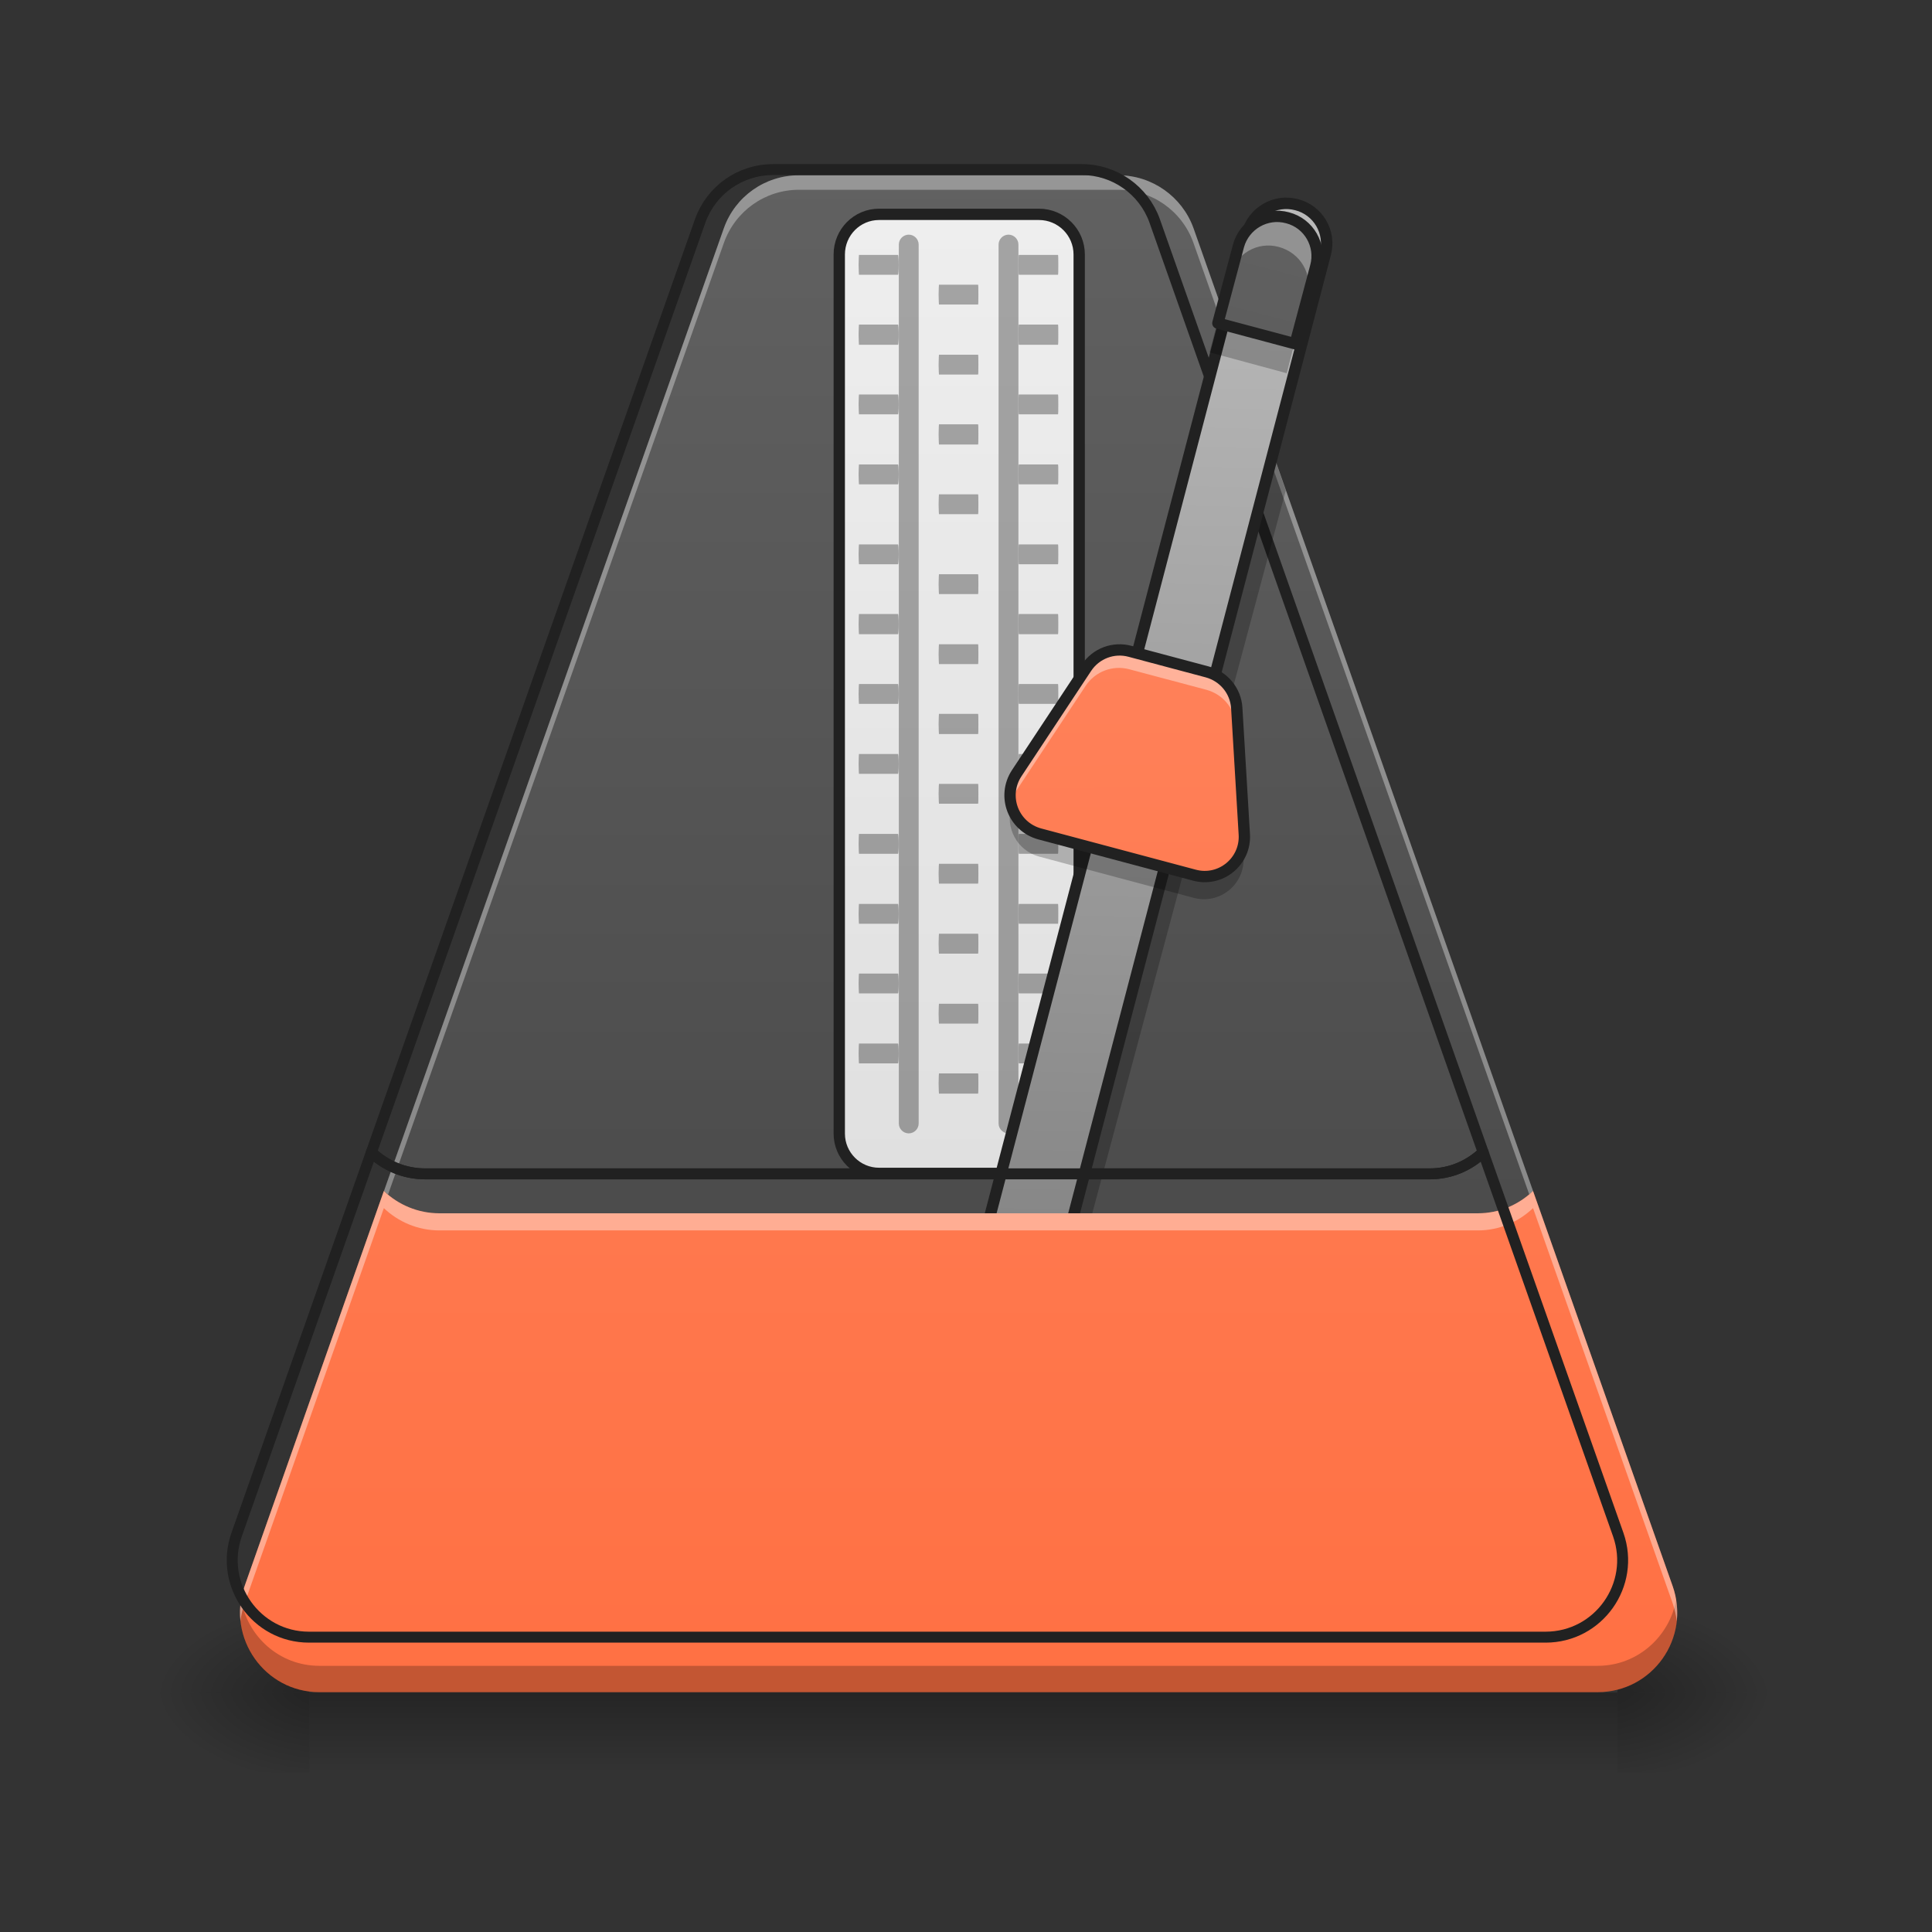 <svg height="22" viewBox="0 0 22 22" width="22" xmlns="http://www.w3.org/2000/svg" xmlns:xlink="http://www.w3.org/1999/xlink"><rect x="0" y="0" width="22" height="22" fill="#333333" stroke="none"/><linearGradient id="a" gradientUnits="userSpaceOnUse" x1="10.915" x2="10.915" y1="19.273" y2="20.183"><stop offset="0" stop-opacity=".275"/><stop offset="1" stop-opacity="0"/></linearGradient><linearGradient id="b"><stop offset="0" stop-opacity=".314"/><stop offset=".222" stop-opacity=".275"/><stop offset="1" stop-opacity="0"/></linearGradient><radialGradient id="c" cx="450.909" cy="189.579" gradientTransform="matrix(0 -.054 -.097 -0 36.522 43.722)" gradientUnits="userSpaceOnUse" r="21.167" xlink:href="#b"/><radialGradient id="d" cx="450.909" cy="189.579" gradientTransform="matrix(-0 .054 .097 0 -14.578 -5.175)" gradientUnits="userSpaceOnUse" r="21.167" xlink:href="#b"/><radialGradient id="e" cx="450.909" cy="189.579" gradientTransform="matrix(-0 -.054 .097 -0 -14.578 43.722)" gradientUnits="userSpaceOnUse" r="21.167" xlink:href="#b"/><radialGradient id="f" cx="450.909" cy="189.579" gradientTransform="matrix(0 .054 -.097 0 36.522 -5.175)" gradientUnits="userSpaceOnUse" r="21.167" xlink:href="#b"/><linearGradient id="g"><stop offset="0" stop-color="#424242"/><stop offset="1" stop-color="#616161"/></linearGradient><linearGradient id="h" gradientUnits="userSpaceOnUse" x1="10.915" x2="10.915" xlink:href="#g" y1="19.273" y2="1.991"/><linearGradient id="i" gradientUnits="userSpaceOnUse" x1="254" x2="254" y1="95.917" y2="-158.083"><stop offset="0" stop-color="#e0e0e0"/><stop offset="1" stop-color="#eee"/></linearGradient><linearGradient id="j" gradientUnits="userSpaceOnUse" x1="338.453" x2="252.805" y1="118.179" y2="-242.355"><stop offset="0" stop-color="#757575"/><stop offset="1" stop-color="#bdbdbd"/></linearGradient><linearGradient id="k"><stop offset="0" stop-color="#ff7043"/><stop offset="1" stop-color="#ff8a65"/></linearGradient><linearGradient id="l" gradientUnits="userSpaceOnUse" x1="10.915" x2="10.915" xlink:href="#k" y1="19.273" y2="1.991"/><linearGradient id="m" gradientTransform="matrix(.042 .011 -.011 .042 -3.038 5.247)" gradientUnits="userSpaceOnUse" x1="381" x2="381" xlink:href="#g" y1="201.75" y2="-168.667"/><linearGradient id="n" gradientTransform="matrix(.042 .011 -.011 .042 -6.992 4.187)" gradientUnits="userSpaceOnUse" x1="536.259" x2="440.388" xlink:href="#k" y1="186.883" y2="-170.912"/><path d="m3.523 19.273h14.895v.91h-14.895zm0 0" fill="url(#a)"/><path d="m18.418 19.273h1.82v-.91h-1.82zm0 0" fill="url(#c)"/><path d="m3.523 19.273h-1.816v.91h1.816zm0 0" fill="url(#d)"/><path d="m3.523 19.273h-1.816v-.91h1.816zm0 0" fill="url(#e)"/><path d="m18.418 19.273h1.82v.91h-1.82zm0 0" fill="url(#f)"/><path d="m9.098 1.996c-.387 0-.727.242-.855.602l-3.871 10.965c.164.156.387.254.633.254h11.824c.246 0 .465-.098.629-.254l-3.867-10.965c-.129-.359-.473-.602-.855-.602zm0 0" fill="url(#h)"/><path d="m9.098 1.996c-.387 0-.727.242-.855.602l-3.871 10.965c.016.016.031.027.047.039l3.824-10.836c.129-.363.469-.605.855-.605h3.637c.383 0 .727.242.855.605l3.824 10.836c.016-.012.027-.023.043-.039l-3.867-10.965c-.129-.359-.473-.602-.855-.602zm0 0" fill="#e8e8e8" fill-opacity=".392"/><path d="m2.734 18.289c-.043.512.359.98.902.98h14.555c.543 0 .945-.469.902-.98-.039.449-.41.828-.902.828h-14.555c-.488 0-.863-.379-.902-.828zm0 0" fill-opacity=".235"/><path d="m232.796-158.096h42.36c5.818 0 10.635 4.727 10.635 10.635v232.796c0 5.818-4.818 10.544-10.635 10.544h-42.36c-5.818 0-10.544-4.727-10.544-10.544v-232.796c0-5.909 4.727-10.635 10.544-10.635zm0 0" fill="url(#i)" stroke="#212121" stroke-linecap="round" stroke-linejoin="round" stroke-width="3" transform="matrix(.043 0 0 .043 0 9.239)"/><g fill-opacity=".314"><path d="m10.348 2.672c.062 0 .113.051.113.113v10.008c0 .062-.051.113-.113.113s-.113-.051-.113-.113v-10.008c0-.062.051-.113.113-.113zm0 0"/><path d="m11.484 2.672c.062 0 .113.051.113.113v10.008c0 .062-.051.113-.113.113s-.113-.051-.113-.113v-10.008c0-.062.051-.113.113-.113zm0 0"/><path d="m10.234 3.016c0 .062-.004.113-.008.113h-.445s-.004-.051-.004-.113.004-.113.004-.113h.445c.004 0 .008.051.008.113zm0 0"/><path d="m10.234 3.809c0 .066-.004.117-.008.117h-.445s-.004-.051-.004-.117c0-.062.004-.113.004-.113h.445c.004 0 .008.051.008.113zm0 0"/><path d="m10.234 4.605c0 .062-.004.113-.008.113h-.445s-.004-.051-.004-.113.004-.113.004-.113h.445c.004 0 .008.051.008.113zm0 0"/><path d="m10.234 5.402c0 .062-.004.113-.008.113h-.445s-.004-.051-.004-.113.004-.113.004-.113h.445c.004 0 .008.051.008.113zm0 0"/><path d="m10.234 6.312c0 .062-.004.113-.008.113h-.445s-.004-.051-.004-.113.004-.113.004-.113h.445c.004 0 .008.051.008.113zm0 0"/><path d="m10.234 7.109c0 .062-.004.113-.008.113h-.445s-.004-.051-.004-.113c0-.066.004-.117.004-.117h.445c.004 0 .008.051.008.117zm0 0"/><path d="m10.234 7.902c0 .062-.004.113-.008.113h-.445s-.004-.051-.004-.113.004-.113.004-.113h.445c.004 0 .008.051.008.113zm0 0"/><path d="m10.234 8.699c0 .062-.004.113-.008.113h-.445s-.004-.051-.004-.113.004-.113.004-.113h.445c.004 0 .008.051.008.113zm0 0"/><path d="m10.234 9.609c0 .062-.004.113-.008.113h-.445s-.004-.051-.004-.113.004-.113.004-.113h.445c.004 0 .008.051.008.113zm0 0"/><path d="m10.234 10.406c0 .062-.004.113-.008.113h-.445s-.004-.051-.004-.113.004-.113.004-.113h.445c.004 0 .008.051.008.113zm0 0"/><path d="m10.234 11.199c0 .062-.004.113-.008.113h-.445s-.004-.051-.004-.113.004-.113.004-.113h.445c.004 0 .008.051.008.113zm0 0"/><path d="m10.234 11.996c0 .062-.004.113-.008.113h-.445s-.004-.051-.004-.113.004-.113.004-.113h.445c.004 0 .008.051.008.113zm0 0"/><path d="m12.051 3.016c0 .062 0 .113-.004.113h-.445c-.004 0-.004-.051-.004-.113s0-.113.004-.113h.445c.004 0 .004.051.004.113zm0 0"/><path d="m12.051 3.809c0 .066 0 .117-.004.117h-.445c-.004 0-.004-.051-.004-.117 0-.062 0-.113.004-.113h.445c.004 0 .004.051.004.113zm0 0"/><path d="m12.051 4.605c0 .062 0 .113-.004.113h-.445c-.004 0-.004-.051-.004-.113s0-.113.004-.113h.445c.004 0 .004.051.004.113zm0 0"/><path d="m12.051 5.402c0 .062 0 .113-.004.113h-.445c-.004 0-.004-.051-.004-.113s0-.113.004-.113h.445c.004 0 .004.051.004.113zm0 0"/><path d="m12.051 6.312c0 .062 0 .113-.004.113h-.445c-.004 0-.004-.051-.004-.113s0-.113.004-.113h.445c.004 0 .004.051.004.113zm0 0"/></g><path d="m800.153 175.559c-34.013 0-63.902 21.301-75.24 52.908l-340.469 964.375c14.43 13.742 34.013 22.331 55.657 22.331h1039.958c21.644 0 40.884-8.589 55.313-22.331l-340.125-964.375c-11.338-31.608-41.571-52.908-75.24-52.908zm0 0" fill="none" stroke="#212121" stroke-linecap="round" stroke-linejoin="round" stroke-width="11.339" transform="scale(.011)"/><path d="m12.051 7.109c0 .062 0 .113-.004.113h-.445c-.004 0-.004-.051-.004-.113 0-.066 0-.117.004-.117h.445c.004 0 .004.051.004.117zm0 0" fill-opacity=".314"/><path d="m14.434 4.996-2.363 8.82h.367l2.203-8.23zm0 0" fill-opacity=".235"/><path d="m12.051 7.902c0 .062 0 .113-.004.113h-.445c-.004 0-.004-.051-.004-.113s0-.113.004-.113h.445c.004 0 .004.051.004.113zm0 0" fill-opacity=".314"/><path d="m12.051 8.699c0 .062 0 .113-.004.113h-.445c-.004 0-.004-.051-.004-.113s0-.113.004-.113h.445c.004 0 .004.051.004.113zm0 0" fill-opacity=".314"/><path d="m12.051 9.609c0 .062 0 .113-.004.113h-.445c-.004 0-.004-.051-.004-.113s0-.113.004-.113h.445c.004 0 .004.051.004.113zm0 0" fill-opacity=".314"/><path d="m12.051 10.406c0 .062 0 .113-.004.113h-.445c-.004 0-.004-.051-.004-.113s0-.113.004-.113h.445c.004 0 .004.051.004.113zm0 0" fill-opacity=".314"/><path d="m12.051 11.199c0 .062 0 .113-.004.113h-.445c-.004 0-.004-.051-.004-.113s0-.113.004-.113h.445c.004 0 .004.051.004.113zm0 0" fill-opacity=".314"/><path d="m12.051 11.996c0 .062 0 .113-.004.113h-.445c-.004 0-.004-.051-.004-.113s0-.113.004-.113h.445c.004 0 .004.051.004.113zm0 0" fill-opacity=".314"/><path d="m288.666-240.08c5.82-.054 10.575 4.695 10.541 10.539l.032 349.223c-.01 5.932-4.695 10.575-10.603 10.652-5.844-.034-10.598-4.783-10.564-10.627l-.032-349.223c.034-5.844 4.783-10.598 10.627-10.564zm0 0" fill="url(#j)" stroke="#212121" stroke-linecap="round" stroke-linejoin="round" stroke-width="3" transform="matrix(.042 .011 -.011 .042 0 9.239)"/><path d="m4.371 13.562-1.586 4.5c-.207.59.23 1.207.852 1.207h14.555c.625 0 1.062-.617.855-1.207l-1.59-4.5c-.164.156-.383.254-.629.254h-11.824c-.246 0-.469-.098-.633-.254zm0 0" fill="url(#l)"/><path d="m11.141 3.355c0 .062 0 .113-.004.113h-.445s-.004-.051-.004-.113.004-.113.004-.113h.445c.004 0 .004.051.004.113zm0 0" fill-opacity=".314"/><path d="m11.141 4.152c0 .062 0 .113-.004.113h-.445s-.004-.051-.004-.113.004-.113.004-.113h.445c.004 0 .004.051.004.113zm0 0" fill-opacity=".314"/><path d="m11.141 4.945c0 .066 0 .117-.004.117h-.445s-.004-.051-.004-.117c0-.062.004-.113.004-.113h.445c.004 0 .004.051.004.113zm0 0" fill-opacity=".314"/><path d="m11.141 5.742c0 .062 0 .113-.004.113h-.445s-.004-.051-.004-.113.004-.113.004-.113h.445c.004 0 .004.051.004.113zm0 0" fill-opacity=".314"/><path d="m11.141 6.652c0 .062 0 .113-.004.113h-.445s-.004-.051-.004-.113.004-.113.004-.113h.445c.004 0 .004.051.004.113zm0 0" fill-opacity=".314"/><path d="m11.141 7.449c0 .062 0 .113-.004.113h-.445s-.004-.051-.004-.113.004-.113.004-.113h.445c.004 0 .004.051.004.113zm0 0" fill-opacity=".314"/><path d="m11.141 8.246c0 .062 0 .113-.004.113h-.445s-.004-.051-.004-.113.004-.117.004-.117h.445c.004 0 .004.055.004.117zm0 0" fill-opacity=".314"/><path d="m11.141 9.039c0 .062 0 .113-.004.113h-.445s-.004-.051-.004-.113.004-.113.004-.113h.445c.004 0 .004.051.004.113zm0 0" fill-opacity=".314"/><path d="m11.141 9.949c0 .062 0 .113-.004.113h-.445s-.004-.051-.004-.113.004-.113.004-.113h.445c.004 0 .004.051.004.113zm0 0" fill-opacity=".314"/><path d="m11.141 10.746c0 .062 0 .113-.004.113h-.445s-.004-.051-.004-.113.004-.113.004-.113h.445c.004 0 .004.051.004.113zm0 0" fill-opacity=".314"/><path d="m11.141 11.543c0 .062 0 .113-.004.113h-.445s-.004-.051-.004-.113.004-.113.004-.113h.445c.004 0 .004.051.004.113zm0 0" fill-opacity=".314"/><path d="m11.141 12.336c0 .066 0 .117-.004.117h-.445s-.004-.051-.004-.117c0-.062.004-.113.004-.113h.445c.004 0 .004.051.004.113zm0 0" fill-opacity=".314"/><path d="m14.652 2.484c-.242-.066-.492.078-.559.32l-.234.879.879.234.234-.879c.066-.242-.078-.492-.32-.555zm0 0" fill="url(#m)"/><path d="m14.652 2.484c-.242-.066-.492.078-.559.32l-.086.328c.066-.242.312-.387.555-.32.246.066.391.312.324.559l.086-.332c.066-.242-.078-.492-.32-.555zm0 0" fill="#fff" fill-opacity=".314"/><path d="m13.859 3.684-.086.328.879.238.086-.332zm0 0" fill-opacity=".235"/><path d="m340.967-157.187c-5.636-1.545-11.453 1.818-12.999 7.454l-5.454 20.453 20.453 5.454 5.454-20.453c1.545-5.636-1.818-11.453-7.454-12.908zm0 0" fill="none" stroke="#212121" stroke-linecap="round" stroke-linejoin="round" stroke-width="3" transform="matrix(.043 0 0 .043 0 9.239)"/><path d="m11.516 9.184c-.07.238.062.5.316.57l1.758.469c.301.082.59-.156.57-.465l-.008-.141c-.051.25-.305.418-.562.348l-1.758-.469c-.16-.043-.273-.168-.316-.312zm0 0" fill-opacity=".235"/><path d="m12.859 7.418c-.188-.051-.387.023-.496.188l-.793 1.199c-.172.262-.039.609.262.691l1.758.469c.301.082.59-.156.57-.465l-.086-1.438c-.012-.195-.148-.359-.336-.41zm0 0" fill="url(#n)"/><path d="m12.734 7.402c-.148 0-.285.074-.371.203l-.793 1.199c-.07.109-.09.238-.062.352.012-.051.031-.102.062-.148l.793-1.199c.109-.164.309-.238.496-.188l.879.234c.188.051.324.215.336.41l.082 1.34c.004-.035.008-.07.004-.105l-.086-1.438c-.012-.195-.148-.359-.336-.41l-.879-.234c-.039-.012-.082-.016-.125-.016zm0 0" fill="#fff" fill-opacity=".392"/><path d="m299.244-42.38c-4.363-1.182-8.999.545-11.544 4.363l-18.453 27.906c-4 6.09-.909 14.18 6.09 16.089l40.905 10.908c6.999 1.909 13.726-3.636 13.271-10.817l-2-33.451c-.273-4.545-3.454-8.363-7.817-9.545zm0 0" fill="none" stroke="#212121" stroke-linecap="round" stroke-linejoin="round" stroke-width="3" transform="matrix(.043 0 0 .043 0 9.239)"/><path d="m4.371 13.562-1.586 4.5c-.207.59.23 1.207.852 1.207h14.555c.625 0 1.062-.617.855-1.207l-1.59-4.5c-.164.156-.383.254-.629.254h-11.824c-.246 0-.469-.098-.633-.254zm0 0" fill="url(#l)"/><path d="m2.746 18.215c-.094.539.32 1.055.891 1.055h14.555c.57 0 .984-.516.895-1.055-.074.414-.434.754-.895.754h-14.555c-.461 0-.82-.34-.891-.754zm0 0" fill-opacity=".235"/><path d="m4.371 13.562-1.586 4.5c-.047.133-.062.27-.047.398.008-.066.023-.133.047-.203l1.586-4.5c.164.156.387.254.633.254h11.824c.246 0 .465-.098.629-.254l1.59 4.5c.023.07.039.137.047.203.012-.129 0-.266-.047-.398l-1.59-4.5c-.164.156-.383.254-.629.254h-11.824c-.246 0-.469-.098-.633-.254zm0 0" fill="#fff" fill-opacity=".392"/><path d="m384.444 1192.842-139.486 395.782c-18.209 51.878 20.27 106.16 74.896 106.16h1280.107c54.97 0 93.448-54.283 75.24-106.16l-139.829-395.782c-14.43 13.742-33.669 22.331-55.313 22.331h-1039.958c-21.644 0-41.227-8.589-55.657-22.331zm0 0" style="fill:none;stroke-width:11.339;stroke-linecap:round;stroke-linejoin:round;stroke:#212121;stroke-opacity:.997" transform="scale(.011)"/></svg>
